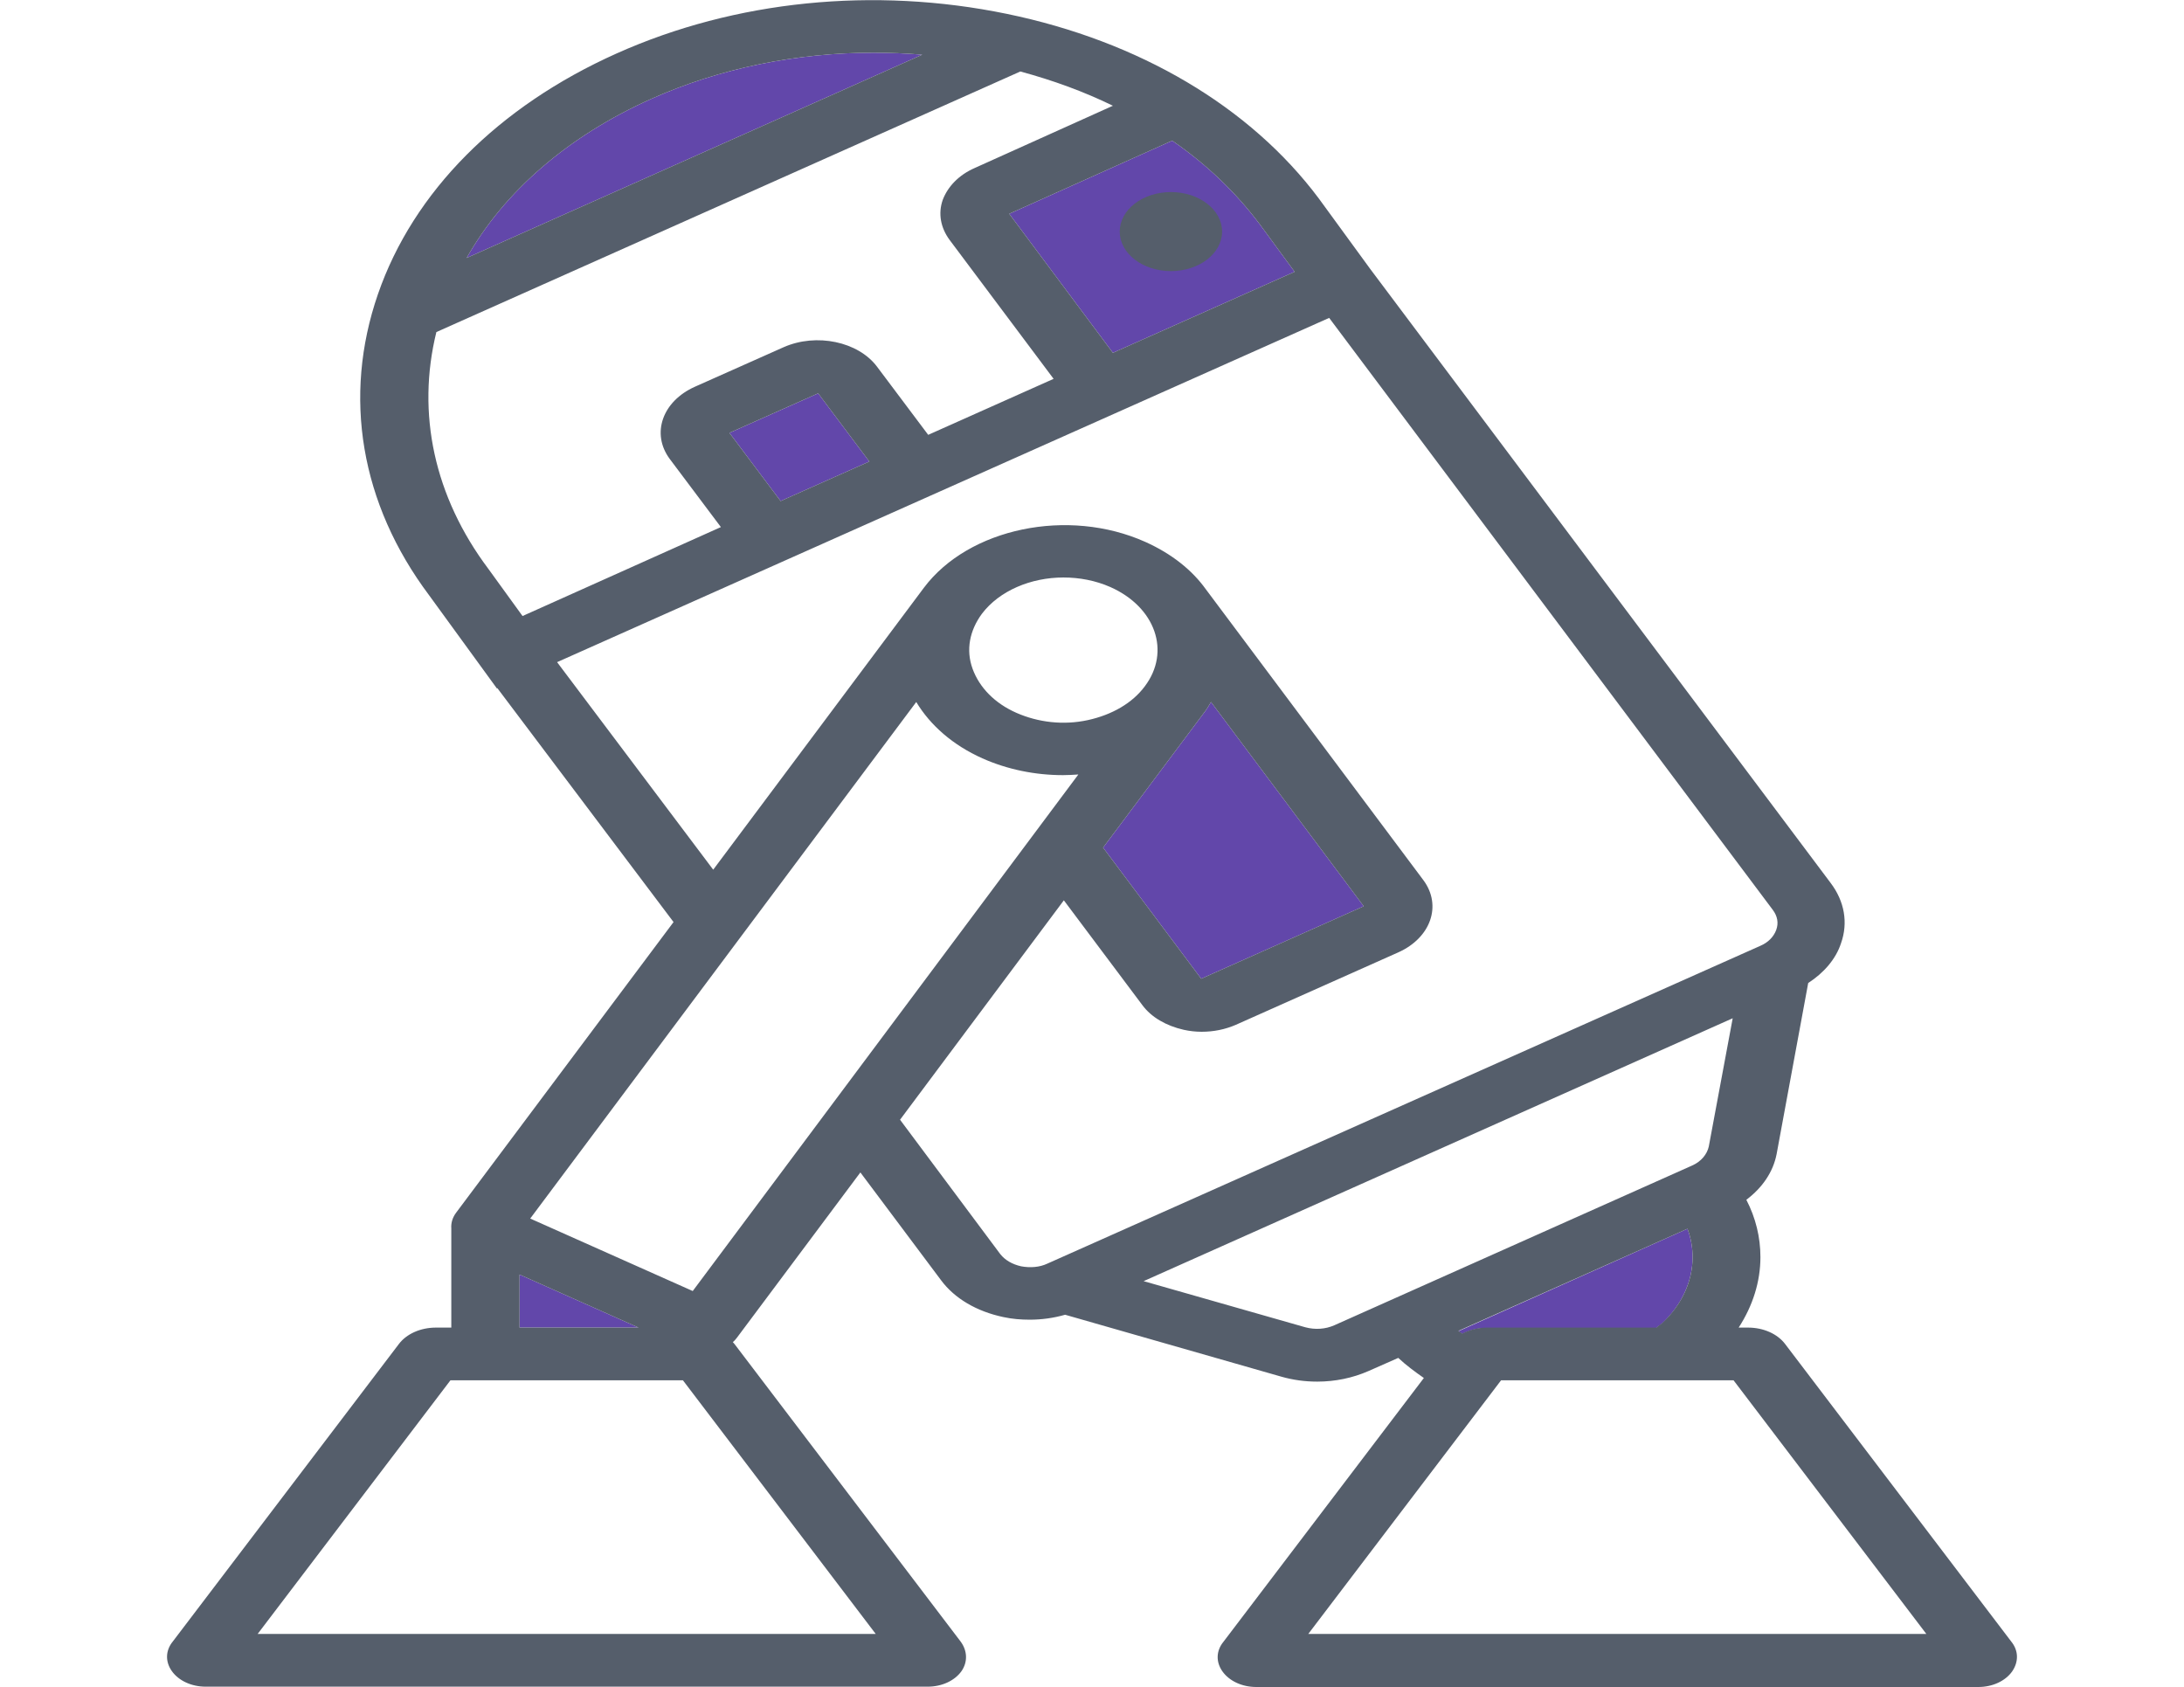<svg width="663" height="512" viewBox="0 0 663 512" fill="none" xmlns="http://www.w3.org/2000/svg">
<g clip-path="url(#clip0)">
<path d="M382.52 68.2L393.009 82.5L337.845 107.1L306.379 64.9L355.845 42.7C366.334 49.9 375.268 58.5 382.52 68.2ZM197.735 30C218.583 20.7 241.762 16 265.2 16C270.121 16 275.042 16.2 279.962 16.6L141.665 78.3C153.06 58.1 172.484 41.3 197.735 30ZM236.971 152.1L221.432 131.4L248.366 119.4L263.905 140.1L236.971 152.1ZM157.722 386.9L193.85 403H157.722V386.9ZM413.987 275.1L364.65 297.1L334.867 257.3L365.557 216.3C366.334 215.3 366.981 214.2 367.628 213.1L413.987 275.1ZM512.271 373C513.307 375.8 513.825 378.7 513.825 381.6C513.825 388.9 510.588 396 504.631 401.7C504.113 402.1 503.466 402.5 502.818 403.1H451.28C448.561 403.1 446.101 403.8 443.899 404.9C443.511 404.6 443.122 404.4 442.734 404.1L512.271 373Z" fill="#6247AA"/>
<path d="M610.556 498.3L541.925 408C539.594 404.9 535.321 403 530.659 403H527.81C532.084 396.4 534.414 389.1 534.414 381.6C534.414 375.6 532.99 369.7 530.141 364.2C535.062 360.5 538.299 355.7 539.335 350.3L548.918 298.4C553.709 295.3 557.335 291.1 558.888 286.3C561.09 280.1 559.924 273.6 555.781 268.1L415.929 81.6L400.39 60.3C379.542 32.4 345.874 12.5 305.602 4.2C265.33 -4.1 223.245 0.1 187.246 16.2C151.247 32.3 125.478 58.2 114.73 89.3C103.982 120.4 109.421 152.9 130.269 180.7L150.859 209L150.988 208.9L204.468 279.9L138.557 368C137.391 369.5 136.873 371.2 137.003 372.9V403H132.341C127.679 403 123.406 404.9 121.075 408L52.444 498.3C50.243 501 50.114 504.4 52.185 507.3C54.257 510.2 58.142 512 62.415 512H281.646C285.919 512 289.804 510.2 291.876 507.3C293.818 504.5 293.688 501.1 291.617 498.3L222.986 408C222.856 407.8 222.597 407.6 222.468 407.4C222.986 407 223.374 406.5 223.763 406L261.186 355.9L285.66 388.6C289.804 394.2 296.537 398.1 304.566 399.8C307.285 400.4 310.004 400.6 312.594 400.6C316.22 400.6 319.846 400.1 323.342 399.1L388.995 417.9C392.491 418.9 396.117 419.4 399.872 419.4C405.311 419.4 410.62 418.3 415.411 416.2L424.476 412.2C426.806 414.4 429.526 416.4 432.245 418.3L371.384 498.4C369.182 501.1 369.053 504.5 371.125 507.4C373.197 510.3 377.081 512.1 381.355 512.1H600.585C604.858 512.1 608.743 510.3 610.815 507.4C612.887 504.4 612.757 501 610.556 498.3ZM382.52 68.2L393.009 82.5L337.845 107.1L306.379 64.9L355.845 42.7C366.334 49.9 375.269 58.5 382.52 68.2ZM197.735 30C218.583 20.7 241.762 16 265.2 16C270.121 16 275.042 16.2 279.962 16.6L141.665 78.3C153.06 58.1 172.484 41.3 197.735 30ZM132.471 100.8L309.745 21.7C319.716 24.4 329.04 27.8 337.845 32.1L295.89 51C291.099 53.1 287.732 56.6 286.178 60.7C284.754 64.8 285.53 69.1 288.25 72.8L319.846 115L281.775 132L266.236 111.3C260.538 103.7 247.848 101 237.877 105.4L210.943 117.4C201.102 121.8 197.605 131.6 203.303 139.3L218.842 160L158.628 187L148.269 172.7C131.823 150.8 126.385 125.5 132.471 100.8ZM236.971 152.1L221.432 131.4L248.366 119.4L263.905 140.1L236.971 152.1ZM157.722 386.9L193.85 403H157.722V386.9V386.9ZM265.848 496H78.213L136.744 419H207.317L265.848 496ZM210.295 391.9L160.959 369.9L278.149 213.1C282.423 220.2 289.286 226.2 298.221 230.2C305.861 233.6 314.278 235.3 322.695 235.3C324.249 235.3 325.803 235.2 327.356 235.1L210.295 391.9ZM413.987 275.1L364.65 297.1L334.867 257.3L365.557 216.3C366.334 215.3 366.981 214.2 367.629 213.1L413.987 275.1ZM347.557 208.3C343.802 213.4 337.586 217 330.205 218.6C322.824 220.2 315.184 219.3 308.58 216.4C301.976 213.5 297.314 208.7 295.242 203C293.17 197.3 294.336 191.4 298.091 186.3C303.4 179.3 312.983 175.3 322.824 175.3C327.615 175.3 332.536 176.2 337.068 178.2C350.795 184.3 355.456 197.8 347.557 208.3ZM273.229 339.9L322.954 273.3L346.78 305.1C349.5 308.8 354.032 311.4 359.341 312.6C361.154 313 362.967 313.2 364.78 313.2C368.405 313.2 371.902 312.5 375.139 311.1L424.476 289.1C434.317 284.7 437.813 274.9 432.116 267.2L366.075 178.9C361.931 173.1 355.715 168.1 347.687 164.5C324.249 154 294.077 160.3 280.48 178.4L216.511 264L169.117 201L403.498 96.5L538.17 276.2C539.594 278.1 539.983 280.2 539.206 282.3C538.429 284.4 536.745 286.1 534.414 287.1L317.904 383.6C315.573 384.7 312.724 384.9 310.004 384.4C307.285 383.8 305.084 382.5 303.659 380.7L273.229 339.9ZM405.052 402.3C402.332 403.5 399.225 403.7 396.246 402.9L347.169 388.9L525.997 309.1L518.746 348C518.228 350.4 516.415 352.6 513.696 353.8L405.052 402.3ZM512.271 373C513.307 375.8 513.825 378.7 513.825 381.6C513.825 388.9 510.588 396 504.631 401.6C504.113 402 503.466 402.4 502.818 403H451.28C448.561 403 446.101 403.7 443.899 404.8C443.511 404.5 443.122 404.3 442.734 404L512.271 373ZM397.153 496L455.683 419H526.256L584.787 496H397.153Z" fill="#555E6B"/>
<path d="M355.456 82.3C364.038 82.3 370.995 76.927 370.995 70.3C370.995 63.672 364.038 58.3 355.456 58.3C346.874 58.3 339.917 63.672 339.917 70.3C339.917 76.927 346.874 82.3 355.456 82.3Z" fill="#555E6B"/>
</g>
<defs>
<clipPath id="clip0">
<rect width="663" height="512" fill="white"/>
</clipPath>
</defs>
</svg>
